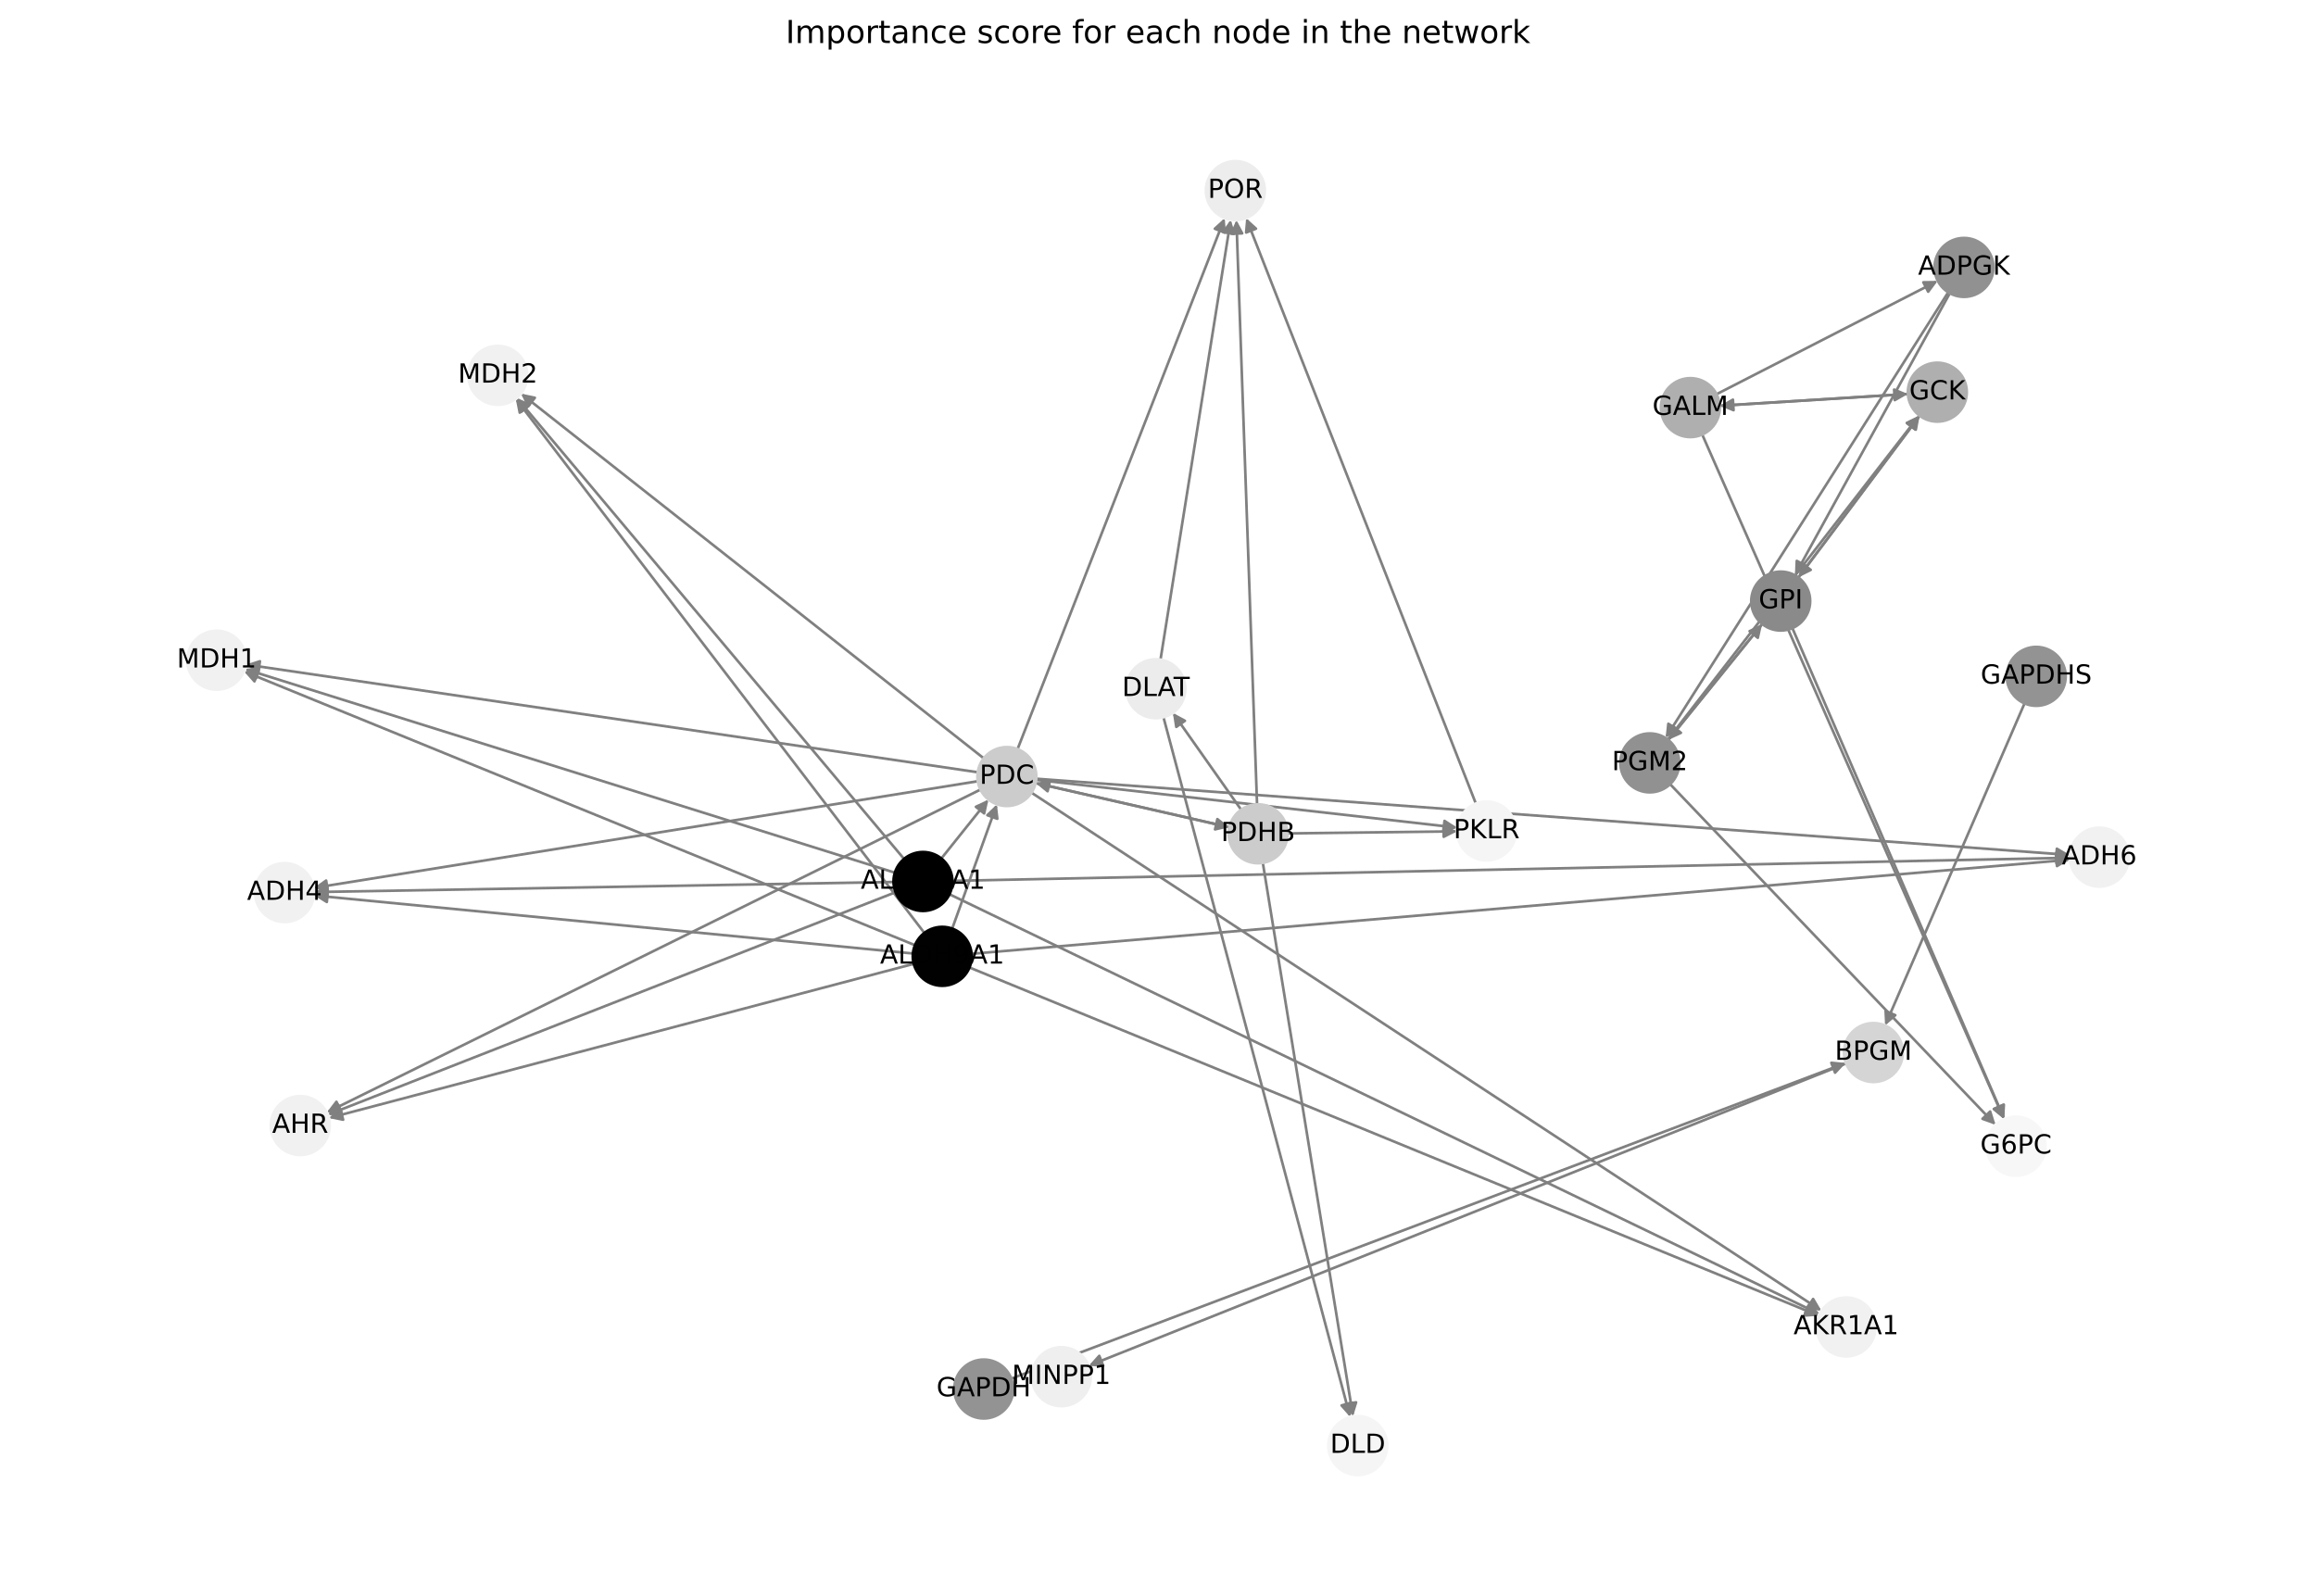 <?xml version="1.0" encoding="utf-8" standalone="no"?>
<!DOCTYPE svg PUBLIC "-//W3C//DTD SVG 1.1//EN"
  "http://www.w3.org/Graphics/SVG/1.1/DTD/svg11.dtd">
<!-- Created with matplotlib (https://matplotlib.org/) -->
<svg height="605.518pt" version="1.1" viewBox="0 0 878.4 605.518" width="878.4pt" xmlns="http://www.w3.org/2000/svg" xmlns:xlink="http://www.w3.org/1999/xlink">
 <defs>
  <style type="text/css">*{stroke-linecap:butt;stroke-linejoin:round;}</style>
 </defs>
 <g id="figure_1">
  <g id="patch_1">
   <path d="M 0 605.518 
L 878.4 605.518 
L 878.4 0 
L 0 0 
z
" style="fill:#ffffff;"/>
  </g>
  <g id="axes_1">
   <g id="patch_2">
    <path clip-path="url(#p2468882ed7)" d="M 391.227 300.688 
Q 541.04 398.948 689.918 496.595 
" style="fill:none;stroke:#808080;stroke-linecap:round;"/>
    <path clip-path="url(#p2468882ed7)" d="M 687.671 492.729 
L 689.918 496.595 
L 685.477 496.073 
L 687.671 492.729 
z
" style="fill:#808080;stroke:#808080;stroke-linecap:round;"/>
   </g>
   <g id="patch_3">
    <path clip-path="url(#p2468882ed7)" d="M 371.856 299.508 
Q 247.878 360.749 124.902 421.495 
" style="fill:none;stroke:#808080;stroke-linecap:round;"/>
    <path clip-path="url(#p2468882ed7)" d="M 129.374 421.517 
L 124.902 421.495 
L 127.602 417.93 
L 129.374 421.517 
z
" style="fill:#808080;stroke:#808080;stroke-linecap:round;"/>
   </g>
   <g id="patch_4">
    <path clip-path="url(#p2468882ed7)" d="M 370.839 296.331 
Q 244.898 316.565 120.06 336.622 
" style="fill:none;stroke:#808080;stroke-linecap:round;"/>
    <path clip-path="url(#p2468882ed7)" d="M 124.327 337.962 
L 120.06 336.622 
L 123.692 334.013 
L 124.327 337.962 
z
" style="fill:#808080;stroke:#808080;stroke-linecap:round;"/>
   </g>
   <g id="patch_5">
    <path clip-path="url(#p2468882ed7)" d="M 393.029 295.38 
Q 589.051 309.844 783.959 324.226 
" style="fill:none;stroke:#808080;stroke-linecap:round;"/>
    <path clip-path="url(#p2468882ed7)" d="M 780.117 321.937 
L 783.959 324.226 
L 779.822 325.926 
L 780.117 321.937 
z
" style="fill:#808080;stroke:#808080;stroke-linecap:round;"/>
   </g>
   <g id="patch_6">
    <path clip-path="url(#p2468882ed7)" d="M 392.781 297.042 
Q 429.522 305.415 465.173 313.54 
" style="fill:none;stroke:#808080;stroke-linecap:round;"/>
    <path clip-path="url(#p2468882ed7)" d="M 461.718 310.701 
L 465.173 313.54 
L 460.829 314.601 
L 461.718 310.701 
z
" style="fill:#808080;stroke:#808080;stroke-linecap:round;"/>
   </g>
   <g id="patch_7">
    <path clip-path="url(#p2468882ed7)" d="M 392.987 295.818 
Q 472.856 304.882 551.614 313.82 
" style="fill:none;stroke:#808080;stroke-linecap:round;"/>
    <path clip-path="url(#p2468882ed7)" d="M 547.865 311.382 
L 551.614 313.82 
L 547.414 315.357 
L 547.865 311.382 
z
" style="fill:#808080;stroke:#808080;stroke-linecap:round;"/>
   </g>
   <g id="patch_8">
    <path clip-path="url(#p2468882ed7)" d="M 370.817 292.929 
Q 232.026 272.497 94.341 252.228 
" style="fill:none;stroke:#808080;stroke-linecap:round;"/>
    <path clip-path="url(#p2468882ed7)" d="M 98.007 254.789 
L 94.341 252.228 
L 98.589 250.832 
L 98.007 254.789 
z
" style="fill:#808080;stroke:#808080;stroke-linecap:round;"/>
   </g>
   <g id="patch_9">
    <path clip-path="url(#p2468882ed7)" d="M 373.097 287.634 
Q 285.346 218.462 198.473 149.982 
" style="fill:none;stroke:#808080;stroke-linecap:round;"/>
    <path clip-path="url(#p2468882ed7)" d="M 200.376 154.029 
L 198.473 149.982 
L 202.852 150.888 
L 200.376 154.029 
z
" style="fill:#808080;stroke:#808080;stroke-linecap:round;"/>
   </g>
   <g id="patch_10">
    <path clip-path="url(#p2468882ed7)" d="M 385.94 284.142 
Q 425.211 183.431 464.076 83.761 
" style="fill:none;stroke:#808080;stroke-linecap:round;"/>
    <path clip-path="url(#p2468882ed7)" d="M 460.759 86.761 
L 464.076 83.761 
L 464.486 88.215 
L 460.759 86.761 
z
" style="fill:#808080;stroke:#808080;stroke-linecap:round;"/>
   </g>
   <g id="patch_11">
    <path clip-path="url(#p2468882ed7)" d="M 441.269 272.045 
Q 476.679 404.787 511.8 536.449 
" style="fill:none;stroke:#808080;stroke-linecap:round;"/>
    <path clip-path="url(#p2468882ed7)" d="M 512.702 532.069 
L 511.8 536.449 
L 508.837 533.1 
L 512.702 532.069 
z
" style="fill:#808080;stroke:#808080;stroke-linecap:round;"/>
   </g>
   <g id="patch_12">
    <path clip-path="url(#p2468882ed7)" d="M 440.15 250.207 
Q 453.466 166.775 466.606 84.446 
" style="fill:none;stroke:#808080;stroke-linecap:round;"/>
    <path clip-path="url(#p2468882ed7)" d="M 464 88.081 
L 466.606 84.446 
L 467.95 88.711 
L 464 88.081 
z
" style="fill:#808080;stroke:#808080;stroke-linecap:round;"/>
   </g>
   <g id="patch_13">
    <path clip-path="url(#p2468882ed7)" d="M 645.618 164.847 
Q 702.864 294.704 759.66 423.539 
" style="fill:none;stroke:#808080;stroke-linecap:round;"/>
    <path clip-path="url(#p2468882ed7)" d="M 759.876 419.072 
L 759.66 423.539 
L 756.216 420.685 
L 759.876 419.072 
z
" style="fill:#808080;stroke:#808080;stroke-linecap:round;"/>
   </g>
   <g id="patch_14">
    <path clip-path="url(#p2468882ed7)" d="M 652.265 153.918 
Q 687.943 151.685 722.506 149.522 
" style="fill:none;stroke:#808080;stroke-linecap:round;"/>
    <path clip-path="url(#p2468882ed7)" d="M 718.389 147.776 
L 722.506 149.522 
L 718.639 151.768 
L 718.389 147.776 
z
" style="fill:#808080;stroke:#808080;stroke-linecap:round;"/>
   </g>
   <g id="patch_15">
    <path clip-path="url(#p2468882ed7)" d="M 651.056 149.519 
Q 692.999 128.027 733.947 107.044 
" style="fill:none;stroke:#808080;stroke-linecap:round;"/>
    <path clip-path="url(#p2468882ed7)" d="M 729.475 107.088 
L 733.947 107.044 
L 731.299 110.648 
L 729.475 107.088 
z
" style="fill:#808080;stroke:#808080;stroke-linecap:round;"/>
   </g>
   <g id="patch_16">
    <path clip-path="url(#p2468882ed7)" d="M 700.149 403.392 
Q 556.534 460.722 413.958 517.638 
" style="fill:none;stroke:#808080;stroke-linecap:round;"/>
    <path clip-path="url(#p2468882ed7)" d="M 418.414 518.012 
L 413.958 517.638 
L 416.931 514.298 
L 418.414 518.012 
z
" style="fill:#808080;stroke:#808080;stroke-linecap:round;"/>
   </g>
   <g id="patch_17">
    <path clip-path="url(#p2468882ed7)" d="M 357.041 325.625 
Q 365.969 314.458 374.198 304.164 
" style="fill:none;stroke:#808080;stroke-linecap:round;"/>
    <path clip-path="url(#p2468882ed7)" d="M 370.138 306.04 
L 374.198 304.164 
L 373.263 308.538 
L 370.138 306.04 
z
" style="fill:#808080;stroke:#808080;stroke-linecap:round;"/>
   </g>
   <g id="patch_18">
    <path clip-path="url(#p2468882ed7)" d="M 360.127 339.218 
Q 525.129 418.848 689.124 497.993 
" style="fill:none;stroke:#808080;stroke-linecap:round;"/>
    <path clip-path="url(#p2468882ed7)" d="M 686.39 494.453 
L 689.124 497.993 
L 684.652 498.055 
L 686.39 494.453 
z
" style="fill:#808080;stroke:#808080;stroke-linecap:round;"/>
   </g>
   <g id="patch_19">
    <path clip-path="url(#p2468882ed7)" d="M 339.647 338.44 
Q 231.964 380.652 125.322 422.455 
" style="fill:none;stroke:#808080;stroke-linecap:round;"/>
    <path clip-path="url(#p2468882ed7)" d="M 129.776 422.857 
L 125.322 422.455 
L 128.316 419.133 
L 129.776 422.857 
z
" style="fill:#808080;stroke:#808080;stroke-linecap:round;"/>
   </g>
   <g id="patch_20">
    <path clip-path="url(#p2468882ed7)" d="M 338.882 334.553 
Q 228.989 336.466 120.213 338.359 
" style="fill:none;stroke:#808080;stroke-linecap:round;"/>
    <path clip-path="url(#p2468882ed7)" d="M 124.247 340.289 
L 120.213 338.359 
L 124.177 336.29 
L 124.247 340.289 
z
" style="fill:#808080;stroke:#808080;stroke-linecap:round;"/>
   </g>
   <g id="patch_21">
    <path clip-path="url(#p2468882ed7)" d="M 361.234 334.127 
Q 573.139 329.745 783.926 325.385 
" style="fill:none;stroke:#808080;stroke-linecap:round;"/>
    <path clip-path="url(#p2468882ed7)" d="M 779.886 323.468 
L 783.926 325.385 
L 779.968 327.467 
L 779.886 323.468 
z
" style="fill:#808080;stroke:#808080;stroke-linecap:round;"/>
   </g>
   <g id="patch_22">
    <path clip-path="url(#p2468882ed7)" d="M 339.386 331.015 
Q 216.116 292.398 93.913 254.115 
" style="fill:none;stroke:#808080;stroke-linecap:round;"/>
    <path clip-path="url(#p2468882ed7)" d="M 97.133 257.219 
L 93.913 254.115 
L 98.328 253.402 
L 97.133 257.219 
z
" style="fill:#808080;stroke:#808080;stroke-linecap:round;"/>
   </g>
   <g id="patch_23">
    <path clip-path="url(#p2468882ed7)" d="M 342.867 325.795 
Q 269.436 238.362 196.723 151.785 
" style="fill:none;stroke:#808080;stroke-linecap:round;"/>
    <path clip-path="url(#p2468882ed7)" d="M 197.764 156.135 
L 196.723 151.785 
L 200.827 153.562 
L 197.764 156.135 
z
" style="fill:#808080;stroke:#808080;stroke-linecap:round;"/>
   </g>
   <g id="patch_24">
    <path clip-path="url(#p2468882ed7)" d="M 361.148 352.235 
Q 369.623 328.657 377.719 306.132 
" style="fill:none;stroke:#808080;stroke-linecap:round;"/>
    <path clip-path="url(#p2468882ed7)" d="M 374.484 309.219 
L 377.719 306.132 
L 378.248 310.572 
L 374.484 309.219 
z
" style="fill:#808080;stroke:#808080;stroke-linecap:round;"/>
   </g>
   <g id="patch_25">
    <path clip-path="url(#p2468882ed7)" d="M 367.712 366.995 
Q 528.785 433.046 688.823 498.673 
" style="fill:none;stroke:#808080;stroke-linecap:round;"/>
    <path clip-path="url(#p2468882ed7)" d="M 685.881 495.305 
L 688.823 498.673 
L 684.364 499.006 
L 685.881 495.305 
z
" style="fill:#808080;stroke:#808080;stroke-linecap:round;"/>
   </g>
   <g id="patch_26">
    <path clip-path="url(#p2468882ed7)" d="M 346.559 365.603 
Q 235.622 394.848 125.766 423.808 
" style="fill:none;stroke:#808080;stroke-linecap:round;"/>
    <path clip-path="url(#p2468882ed7)" d="M 130.143 424.722 
L 125.766 423.808 
L 129.124 420.854 
L 130.143 424.722 
z
" style="fill:#808080;stroke:#808080;stroke-linecap:round;"/>
   </g>
   <g id="patch_27">
    <path clip-path="url(#p2468882ed7)" d="M 346.242 361.675 
Q 232.646 350.663 120.164 339.76 
" style="fill:none;stroke:#808080;stroke-linecap:round;"/>
    <path clip-path="url(#p2468882ed7)" d="M 123.952 342.136 
L 120.164 339.76 
L 124.338 338.155 
L 123.952 342.136 
z
" style="fill:#808080;stroke:#808080;stroke-linecap:round;"/>
   </g>
   <g id="patch_28">
    <path clip-path="url(#p2468882ed7)" d="M 368.507 361.798 
Q 576.797 343.942 783.973 326.181 
" style="fill:none;stroke:#808080;stroke-linecap:round;"/>
    <path clip-path="url(#p2468882ed7)" d="M 779.817 324.53 
L 783.973 326.181 
L 780.159 328.515 
L 779.817 324.53 
z
" style="fill:#808080;stroke:#808080;stroke-linecap:round;"/>
   </g>
   <g id="patch_29">
    <path clip-path="url(#p2468882ed7)" d="M 347.017 358.529 
Q 219.771 306.595 93.56 255.084 
" style="fill:none;stroke:#808080;stroke-linecap:round;"/>
    <path clip-path="url(#p2468882ed7)" d="M 96.507 258.447 
L 93.56 255.084 
L 98.019 254.744 
L 96.507 258.447 
z
" style="fill:#808080;stroke:#808080;stroke-linecap:round;"/>
   </g>
   <g id="patch_30">
    <path clip-path="url(#p2468882ed7)" d="M 350.575 353.872 
Q 273.089 252.559 196.283 152.134 
" style="fill:none;stroke:#808080;stroke-linecap:round;"/>
    <path clip-path="url(#p2468882ed7)" d="M 197.124 156.526 
L 196.283 152.134 
L 200.301 154.096 
L 197.124 156.526 
z
" style="fill:#808080;stroke:#808080;stroke-linecap:round;"/>
   </g>
   <g id="patch_31">
    <path clip-path="url(#p2468882ed7)" d="M 470.724 307.134 
Q 457.776 288.76 445.472 271.299 
" style="fill:none;stroke:#808080;stroke-linecap:round;"/>
    <path clip-path="url(#p2468882ed7)" d="M 446.142 275.721 
L 445.472 271.299 
L 449.411 273.417 
L 446.142 275.721 
z
" style="fill:#808080;stroke:#808080;stroke-linecap:round;"/>
   </g>
   <g id="patch_32">
    <path clip-path="url(#p2468882ed7)" d="M 478.962 327.31 
Q 496.068 432.306 512.994 536.199 
" style="fill:none;stroke:#808080;stroke-linecap:round;"/>
    <path clip-path="url(#p2468882ed7)" d="M 514.324 531.93 
L 512.994 536.199 
L 510.376 532.573 
L 514.324 531.93 
z
" style="fill:#808080;stroke:#808080;stroke-linecap:round;"/>
   </g>
   <g id="patch_33">
    <path clip-path="url(#p2468882ed7)" d="M 466.263 313.788 
Q 429.521 305.415 393.87 297.29 
" style="fill:none;stroke:#808080;stroke-linecap:round;"/>
    <path clip-path="url(#p2468882ed7)" d="M 397.326 300.129 
L 393.87 297.29 
L 398.214 296.229 
L 397.326 300.129 
z
" style="fill:#808080;stroke:#808080;stroke-linecap:round;"/>
   </g>
   <g id="patch_34">
    <path clip-path="url(#p2468882ed7)" d="M 488.344 316.135 
Q 520.498 315.74 551.533 315.358 
" style="fill:none;stroke:#808080;stroke-linecap:round;"/>
    <path clip-path="url(#p2468882ed7)" d="M 547.509 313.408 
L 551.533 315.358 
L 547.558 317.407 
L 547.509 313.408 
z
" style="fill:#808080;stroke:#808080;stroke-linecap:round;"/>
   </g>
   <g id="patch_35">
    <path clip-path="url(#p2468882ed7)" d="M 476.769 305.101 
Q 472.854 194.287 468.978 84.591 
" style="fill:none;stroke:#808080;stroke-linecap:round;"/>
    <path clip-path="url(#p2468882ed7)" d="M 467.121 88.659 
L 468.978 84.591 
L 471.118 88.518 
L 467.121 88.659 
z
" style="fill:#808080;stroke:#808080;stroke-linecap:round;"/>
   </g>
   <g id="patch_36">
    <path clip-path="url(#p2468882ed7)" d="M 559.749 304.796 
Q 516.187 193.751 473.034 83.747 
" style="fill:none;stroke:#808080;stroke-linecap:round;"/>
    <path clip-path="url(#p2468882ed7)" d="M 472.633 88.202 
L 473.034 83.747 
L 476.357 86.741 
L 472.633 88.202 
z
" style="fill:#808080;stroke:#808080;stroke-linecap:round;"/>
   </g>
   <g id="patch_37">
    <path clip-path="url(#p2468882ed7)" d="M 383.565 522.925 
Q 541.819 463.064 699.027 403.599 
" style="fill:none;stroke:#808080;stroke-linecap:round;"/>
    <path clip-path="url(#p2468882ed7)" d="M 694.579 403.143 
L 699.027 403.599 
L 695.994 406.885 
L 694.579 403.143 
z
" style="fill:#808080;stroke:#808080;stroke-linecap:round;"/>
   </g>
   <g id="patch_38">
    <path clip-path="url(#p2468882ed7)" d="M 767.85 266.821 
Q 741.412 327.904 715.418 387.96 
" style="fill:none;stroke:#808080;stroke-linecap:round;"/>
    <path clip-path="url(#p2468882ed7)" d="M 718.842 385.083 
L 715.418 387.96 
L 715.172 383.495 
L 718.842 385.083 
z
" style="fill:#808080;stroke:#808080;stroke-linecap:round;"/>
   </g>
   <g id="patch_39">
    <path clip-path="url(#p2468882ed7)" d="M 679.81 238.266 
Q 720 331.395 759.747 423.498 
" style="fill:none;stroke:#808080;stroke-linecap:round;"/>
    <path clip-path="url(#p2468882ed7)" d="M 759.998 419.033 
L 759.747 423.498 
L 756.325 420.618 
L 759.998 419.033 
z
" style="fill:#808080;stroke:#808080;stroke-linecap:round;"/>
   </g>
   <g id="patch_40">
    <path clip-path="url(#p2468882ed7)" d="M 668.346 236.696 
Q 650.552 258.691 633.46 279.816 
" style="fill:none;stroke:#808080;stroke-linecap:round;"/>
    <path clip-path="url(#p2468882ed7)" d="M 637.531 277.965 
L 633.46 279.816 
L 634.421 275.449 
L 637.531 277.965 
z
" style="fill:#808080;stroke:#808080;stroke-linecap:round;"/>
   </g>
   <g id="patch_41">
    <path clip-path="url(#p2468882ed7)" d="M 682.086 219.056 
Q 705.081 188.377 727.405 158.593 
" style="fill:none;stroke:#808080;stroke-linecap:round;"/>
    <path clip-path="url(#p2468882ed7)" d="M 723.406 160.594 
L 727.405 158.593 
L 726.606 162.993 
L 723.406 160.594 
z
" style="fill:#808080;stroke:#808080;stroke-linecap:round;"/>
   </g>
   <g id="patch_42">
    <path clip-path="url(#p2468882ed7)" d="M 633.446 297.46 
Q 695.171 362.081 756.123 425.894 
" style="fill:none;stroke:#808080;stroke-linecap:round;"/>
    <path clip-path="url(#p2468882ed7)" d="M 754.806 421.62 
L 756.123 425.894 
L 751.914 424.383 
L 754.806 421.62 
z
" style="fill:#808080;stroke:#808080;stroke-linecap:round;"/>
   </g>
   <g id="patch_43">
    <path clip-path="url(#p2468882ed7)" d="M 632.76 280.682 
Q 650.554 258.687 667.646 237.562 
" style="fill:none;stroke:#808080;stroke-linecap:round;"/>
    <path clip-path="url(#p2468882ed7)" d="M 663.575 239.414 
L 667.646 237.562 
L 666.685 241.93 
L 663.575 239.414 
z
" style="fill:#808080;stroke:#808080;stroke-linecap:round;"/>
   </g>
   <g id="patch_44">
    <path clip-path="url(#p2468882ed7)" d="M 632.577 280.543 
Q 680.253 219.065 727.244 158.471 
" style="fill:none;stroke:#808080;stroke-linecap:round;"/>
    <path clip-path="url(#p2468882ed7)" d="M 723.212 160.406 
L 727.244 158.471 
L 726.373 162.858 
L 723.212 160.406 
z
" style="fill:#808080;stroke:#808080;stroke-linecap:round;"/>
   </g>
   <g id="patch_45">
    <path clip-path="url(#p2468882ed7)" d="M 723.622 149.452 
Q 687.944 151.685 653.382 153.848 
" style="fill:none;stroke:#808080;stroke-linecap:round;"/>
    <path clip-path="url(#p2468882ed7)" d="M 657.499 155.594 
L 653.382 153.848 
L 657.249 151.602 
L 657.499 155.594 
z
" style="fill:#808080;stroke:#808080;stroke-linecap:round;"/>
   </g>
   <g id="patch_46">
    <path clip-path="url(#p2468882ed7)" d="M 728.074 157.7 
Q 705.079 188.378 682.755 218.163 
" style="fill:none;stroke:#808080;stroke-linecap:round;"/>
    <path clip-path="url(#p2468882ed7)" d="M 686.755 216.161 
L 682.755 218.163 
L 683.554 213.762 
L 686.755 216.161 
z
" style="fill:#808080;stroke:#808080;stroke-linecap:round;"/>
   </g>
   <g id="patch_47">
    <path clip-path="url(#p2468882ed7)" d="M 739.511 111.234 
Q 710.138 164.716 681.303 217.219 
" style="fill:none;stroke:#808080;stroke-linecap:round;"/>
    <path clip-path="url(#p2468882ed7)" d="M 684.981 214.675 
L 681.303 217.219 
L 681.475 212.75 
L 684.981 214.675 
z
" style="fill:#808080;stroke:#808080;stroke-linecap:round;"/>
   </g>
   <g id="patch_48">
    <path clip-path="url(#p2468882ed7)" d="M 738.905 110.879 
Q 685.309 195.406 632.312 278.989 
" style="fill:none;stroke:#808080;stroke-linecap:round;"/>
    <path clip-path="url(#p2468882ed7)" d="M 636.143 276.682 
L 632.312 278.989 
L 632.765 274.54 
L 636.143 276.682 
z
" style="fill:#808080;stroke:#808080;stroke-linecap:round;"/>
   </g>
   <g id="PathCollection_1">
    <defs>
     <path d="M 0 11.18 
C 2.965 11.18 5.809 10.002 7.906 7.906 
C 10.002 5.809 11.18 2.965 11.18 -0 
C 11.18 -2.965 10.002 -5.809 7.906 -7.906 
C 5.809 -10.002 2.965 -11.18 0 -11.18 
C -2.965 -11.18 -5.809 -10.002 -7.906 -7.906 
C -10.002 -5.809 -11.18 -2.965 -11.18 0 
C -11.18 2.965 -10.002 5.809 -7.906 7.906 
C -5.809 10.002 -2.965 11.18 0 11.18 
z
" id="C0_0_f64ff9c95d"/>
    </defs>
    <g clip-path="url(#p2468882ed7)">
     <use style="fill:#cccccc;stroke:#cccccc;" x="381.879" xlink:href="#C0_0_f64ff9c95d" y="294.557"/>
    </g>
    <g clip-path="url(#p2468882ed7)">
     <use style="fill:#ececec;stroke:#ececec;" x="438.388" xlink:href="#C0_0_f64ff9c95d" y="261.247"/>
    </g>
    <g clip-path="url(#p2468882ed7)">
     <use style="fill:#afafaf;stroke:#afafaf;" x="641.108" xlink:href="#C0_0_f64ff9c95d" y="154.616"/>
    </g>
    <g clip-path="url(#p2468882ed7)">
     <use style="fill:#f7f7f7;stroke:#f7f7f7;" x="764.619" xlink:href="#C0_0_f64ff9c95d" y="434.789"/>
    </g>
    <g clip-path="url(#p2468882ed7)">
     <use style="fill:#f5f5f5;stroke:#f5f5f5;" x="514.971" xlink:href="#C0_0_f64ff9c95d" y="548.335"/>
    </g>
    <g clip-path="url(#p2468882ed7)">
     <use style="fill:#d5d5d5;stroke:#d5d5d5;" x="710.533" xlink:href="#C0_0_f64ff9c95d" y="399.247"/>
    </g>
    <g clip-path="url(#p2468882ed7)">
     <use style="fill:#efefef;stroke:#efefef;" x="402.533" xlink:href="#C0_0_f64ff9c95d" y="522.198"/>
    </g>
    <g clip-path="url(#p2468882ed7)">
     <use style="stroke:#000000;" x="350.059" xlink:href="#C0_0_f64ff9c95d" y="334.359"/>
    </g>
    <g clip-path="url(#p2468882ed7)">
     <use style="fill:#010101;stroke:#010101;" x="357.367" xlink:href="#C0_0_f64ff9c95d" y="362.753"/>
    </g>
    <g clip-path="url(#p2468882ed7)">
     <use style="fill:#f1f1f1;stroke:#f1f1f1;" x="700.2" xlink:href="#C0_0_f64ff9c95d" y="503.338"/>
    </g>
    <g clip-path="url(#p2468882ed7)">
     <use style="fill:#f1f1f1;stroke:#f1f1f1;" x="113.873" xlink:href="#C0_0_f64ff9c95d" y="426.943"/>
    </g>
    <g clip-path="url(#p2468882ed7)">
     <use style="fill:#f1f1f1;stroke:#f1f1f1;" x="107.92" xlink:href="#C0_0_f64ff9c95d" y="338.573"/>
    </g>
    <g clip-path="url(#p2468882ed7)">
     <use style="fill:#f1f1f1;stroke:#f1f1f1;" x="796.225" xlink:href="#C0_0_f64ff9c95d" y="325.131"/>
    </g>
    <g clip-path="url(#p2468882ed7)">
     <use style="fill:#cccccc;stroke:#cccccc;" x="477.164" xlink:href="#C0_0_f64ff9c95d" y="316.273"/>
    </g>
    <g clip-path="url(#p2468882ed7)">
     <use style="fill:#f5f5f5;stroke:#f5f5f5;" x="563.833" xlink:href="#C0_0_f64ff9c95d" y="315.207"/>
    </g>
    <g clip-path="url(#p2468882ed7)">
     <use style="fill:#939393;stroke:#939393;" x="373.105" xlink:href="#C0_0_f64ff9c95d" y="526.881"/>
    </g>
    <g clip-path="url(#p2468882ed7)">
     <use style="fill:#939393;stroke:#939393;" x="772.292" xlink:href="#C0_0_f64ff9c95d" y="256.558"/>
    </g>
    <g clip-path="url(#p2468882ed7)">
     <use style="fill:#8a8a8a;stroke:#8a8a8a;" x="675.38" xlink:href="#C0_0_f64ff9c95d" y="228.002"/>
    </g>
    <g clip-path="url(#p2468882ed7)">
     <use style="fill:#919191;stroke:#919191;" x="625.726" xlink:href="#C0_0_f64ff9c95d" y="289.377"/>
    </g>
    <g clip-path="url(#p2468882ed7)">
     <use style="fill:#afafaf;stroke:#afafaf;" x="734.78" xlink:href="#C0_0_f64ff9c95d" y="148.754"/>
    </g>
    <g clip-path="url(#p2468882ed7)">
     <use style="fill:#f1f1f1;stroke:#f1f1f1;" x="82.175" xlink:href="#C0_0_f64ff9c95d" y="250.437"/>
    </g>
    <g clip-path="url(#p2468882ed7)">
     <use style="fill:#f1f1f1;stroke:#f1f1f1;" x="188.813" xlink:href="#C0_0_f64ff9c95d" y="142.367"/>
    </g>
    <g clip-path="url(#p2468882ed7)">
     <use style="fill:#ededed;stroke:#ededed;" x="468.544" xlink:href="#C0_0_f64ff9c95d" y="72.302"/>
    </g>
    <g clip-path="url(#p2468882ed7)">
     <use style="fill:#919191;stroke:#919191;" x="744.893" xlink:href="#C0_0_f64ff9c95d" y="101.435"/>
    </g>
   </g>
   <g id="text_1">
    <g clip-path="url(#p2468882ed7)">
     <!-- PDC -->
     <g transform="translate(371.523 297.316)scale(0.1 -0.1)">
      <defs>
       <path d="M 19.672 64.797 
L 19.672 37.406 
L 32.078 37.406 
Q 38.969 37.406 42.719 40.969 
Q 46.484 44.531 46.484 51.125 
Q 46.484 57.672 42.719 61.234 
Q 38.969 64.797 32.078 64.797 
z
M 9.812 72.906 
L 32.078 72.906 
Q 44.344 72.906 50.609 67.359 
Q 56.891 61.812 56.891 51.125 
Q 56.891 40.328 50.609 34.812 
Q 44.344 29.297 32.078 29.297 
L 19.672 29.297 
L 19.672 0 
L 9.812 0 
z
" id="DejaVuSans-80"/>
       <path d="M 19.672 64.797 
L 19.672 8.109 
L 31.594 8.109 
Q 46.688 8.109 53.688 14.938 
Q 60.688 21.781 60.688 36.531 
Q 60.688 51.172 53.688 57.984 
Q 46.688 64.797 31.594 64.797 
z
M 9.812 72.906 
L 30.078 72.906 
Q 51.266 72.906 61.172 64.094 
Q 71.094 55.281 71.094 36.531 
Q 71.094 17.672 61.125 8.828 
Q 51.172 0 30.078 0 
L 9.812 0 
z
" id="DejaVuSans-68"/>
       <path d="M 64.406 67.281 
L 64.406 56.891 
Q 59.422 61.531 53.781 63.812 
Q 48.141 66.109 41.797 66.109 
Q 29.297 66.109 22.656 58.469 
Q 16.016 50.828 16.016 36.375 
Q 16.016 21.969 22.656 14.328 
Q 29.297 6.688 41.797 6.688 
Q 48.141 6.688 53.781 8.984 
Q 59.422 11.281 64.406 15.922 
L 64.406 5.609 
Q 59.234 2.094 53.438 0.328 
Q 47.656 -1.422 41.219 -1.422 
Q 24.656 -1.422 15.125 8.703 
Q 5.609 18.844 5.609 36.375 
Q 5.609 53.953 15.125 64.078 
Q 24.656 74.219 41.219 74.219 
Q 47.75 74.219 53.531 72.484 
Q 59.328 70.75 64.406 67.281 
z
" id="DejaVuSans-67"/>
      </defs>
      <use xlink:href="#DejaVuSans-80"/>
      <use x="60.303" xlink:href="#DejaVuSans-68"/>
      <use x="137.305" xlink:href="#DejaVuSans-67"/>
     </g>
    </g>
   </g>
   <g id="text_2">
    <g clip-path="url(#p2468882ed7)">
     <!-- DLAT -->
     <g transform="translate(425.553 264.006)scale(0.1 -0.1)">
      <defs>
       <path d="M 9.812 72.906 
L 19.672 72.906 
L 19.672 8.297 
L 55.172 8.297 
L 55.172 0 
L 9.812 0 
z
" id="DejaVuSans-76"/>
       <path d="M 34.188 63.188 
L 20.797 26.906 
L 47.609 26.906 
z
M 28.609 72.906 
L 39.797 72.906 
L 67.578 0 
L 57.328 0 
L 50.688 18.703 
L 17.828 18.703 
L 11.188 0 
L 0.781 0 
z
" id="DejaVuSans-65"/>
       <path d="M -0.297 72.906 
L 61.375 72.906 
L 61.375 64.594 
L 35.5 64.594 
L 35.5 0 
L 25.594 0 
L 25.594 64.594 
L -0.297 64.594 
z
" id="DejaVuSans-84"/>
      </defs>
      <use xlink:href="#DejaVuSans-68"/>
      <use x="77.002" xlink:href="#DejaVuSans-76"/>
      <use x="134.965" xlink:href="#DejaVuSans-65"/>
      <use x="195.623" xlink:href="#DejaVuSans-84"/>
     </g>
    </g>
   </g>
   <g id="text_3">
    <g clip-path="url(#p2468882ed7)">
     <!-- GALM -->
     <g transform="translate(626.713 157.376)scale(0.1 -0.1)">
      <defs>
       <path d="M 59.516 10.406 
L 59.516 29.984 
L 43.406 29.984 
L 43.406 38.094 
L 69.281 38.094 
L 69.281 6.781 
Q 63.578 2.734 56.688 0.656 
Q 49.812 -1.422 42 -1.422 
Q 24.906 -1.422 15.25 8.562 
Q 5.609 18.562 5.609 36.375 
Q 5.609 54.25 15.25 64.234 
Q 24.906 74.219 42 74.219 
Q 49.125 74.219 55.547 72.453 
Q 61.969 70.703 67.391 67.281 
L 67.391 56.781 
Q 61.922 61.422 55.766 63.766 
Q 49.609 66.109 42.828 66.109 
Q 29.438 66.109 22.719 58.641 
Q 16.016 51.172 16.016 36.375 
Q 16.016 21.625 22.719 14.156 
Q 29.438 6.688 42.828 6.688 
Q 48.047 6.688 52.141 7.594 
Q 56.25 8.5 59.516 10.406 
z
" id="DejaVuSans-71"/>
       <path d="M 9.812 72.906 
L 24.516 72.906 
L 43.109 23.297 
L 61.812 72.906 
L 76.516 72.906 
L 76.516 0 
L 66.891 0 
L 66.891 64.016 
L 48.094 14.016 
L 38.188 14.016 
L 19.391 64.016 
L 19.391 0 
L 9.812 0 
z
" id="DejaVuSans-77"/>
      </defs>
      <use xlink:href="#DejaVuSans-71"/>
      <use x="77.49" xlink:href="#DejaVuSans-65"/>
      <use x="145.898" xlink:href="#DejaVuSans-76"/>
      <use x="201.611" xlink:href="#DejaVuSans-77"/>
     </g>
    </g>
   </g>
   <g id="text_4">
    <g clip-path="url(#p2468882ed7)">
     <!-- G6PC -->
     <g transform="translate(751.058 437.549)scale(0.1 -0.1)">
      <defs>
       <path d="M 33.016 40.375 
Q 26.375 40.375 22.484 35.828 
Q 18.609 31.297 18.609 23.391 
Q 18.609 15.531 22.484 10.953 
Q 26.375 6.391 33.016 6.391 
Q 39.656 6.391 43.531 10.953 
Q 47.406 15.531 47.406 23.391 
Q 47.406 31.297 43.531 35.828 
Q 39.656 40.375 33.016 40.375 
z
M 52.594 71.297 
L 52.594 62.312 
Q 48.875 64.062 45.094 64.984 
Q 41.312 65.922 37.594 65.922 
Q 27.828 65.922 22.672 59.328 
Q 17.531 52.734 16.797 39.406 
Q 19.672 43.656 24.016 45.922 
Q 28.375 48.188 33.594 48.188 
Q 44.578 48.188 50.953 41.516 
Q 57.328 34.859 57.328 23.391 
Q 57.328 12.156 50.688 5.359 
Q 44.047 -1.422 33.016 -1.422 
Q 20.359 -1.422 13.672 8.266 
Q 6.984 17.969 6.984 36.375 
Q 6.984 53.656 15.188 63.938 
Q 23.391 74.219 37.203 74.219 
Q 40.922 74.219 44.703 73.484 
Q 48.484 72.75 52.594 71.297 
z
" id="DejaVuSans-54"/>
      </defs>
      <use xlink:href="#DejaVuSans-71"/>
      <use x="77.49" xlink:href="#DejaVuSans-54"/>
      <use x="141.113" xlink:href="#DejaVuSans-80"/>
      <use x="201.416" xlink:href="#DejaVuSans-67"/>
     </g>
    </g>
   </g>
   <g id="text_5">
    <g clip-path="url(#p2468882ed7)">
     <!-- DLD -->
     <g transform="translate(504.485 551.094)scale(0.1 -0.1)">
      <use xlink:href="#DejaVuSans-68"/>
      <use x="77.002" xlink:href="#DejaVuSans-76"/>
      <use x="132.715" xlink:href="#DejaVuSans-68"/>
     </g>
    </g>
   </g>
   <g id="text_6">
    <g clip-path="url(#p2468882ed7)">
     <!-- BPGM -->
     <g transform="translate(695.899 402.006)scale(0.1 -0.1)">
      <defs>
       <path d="M 19.672 34.812 
L 19.672 8.109 
L 35.5 8.109 
Q 43.453 8.109 47.281 11.406 
Q 51.125 14.703 51.125 21.484 
Q 51.125 28.328 47.281 31.562 
Q 43.453 34.812 35.5 34.812 
z
M 19.672 64.797 
L 19.672 42.828 
L 34.281 42.828 
Q 41.5 42.828 45.031 45.531 
Q 48.578 48.25 48.578 53.812 
Q 48.578 59.328 45.031 62.062 
Q 41.5 64.797 34.281 64.797 
z
M 9.812 72.906 
L 35.016 72.906 
Q 46.297 72.906 52.391 68.219 
Q 58.5 63.531 58.5 54.891 
Q 58.5 48.188 55.375 44.234 
Q 52.25 40.281 46.188 39.312 
Q 53.469 37.75 57.5 32.781 
Q 61.531 27.828 61.531 20.406 
Q 61.531 10.641 54.891 5.312 
Q 48.25 0 35.984 0 
L 9.812 0 
z
" id="DejaVuSans-66"/>
      </defs>
      <use xlink:href="#DejaVuSans-66"/>
      <use x="68.604" xlink:href="#DejaVuSans-80"/>
      <use x="128.906" xlink:href="#DejaVuSans-71"/>
      <use x="206.396" xlink:href="#DejaVuSans-77"/>
     </g>
    </g>
   </g>
   <g id="text_7">
    <g clip-path="url(#p2468882ed7)">
     <!-- MINPP1 -->
     <g transform="translate(383.793 524.958)scale(0.1 -0.1)">
      <defs>
       <path d="M 9.812 72.906 
L 19.672 72.906 
L 19.672 0 
L 9.812 0 
z
" id="DejaVuSans-73"/>
       <path d="M 9.812 72.906 
L 23.094 72.906 
L 55.422 11.922 
L 55.422 72.906 
L 64.984 72.906 
L 64.984 0 
L 51.703 0 
L 19.391 60.984 
L 19.391 0 
L 9.812 0 
z
" id="DejaVuSans-78"/>
       <path d="M 12.406 8.297 
L 28.516 8.297 
L 28.516 63.922 
L 10.984 60.406 
L 10.984 69.391 
L 28.422 72.906 
L 38.281 72.906 
L 38.281 8.297 
L 54.391 8.297 
L 54.391 0 
L 12.406 0 
z
" id="DejaVuSans-49"/>
      </defs>
      <use xlink:href="#DejaVuSans-77"/>
      <use x="86.279" xlink:href="#DejaVuSans-73"/>
      <use x="115.771" xlink:href="#DejaVuSans-78"/>
      <use x="190.576" xlink:href="#DejaVuSans-80"/>
      <use x="250.879" xlink:href="#DejaVuSans-80"/>
      <use x="311.182" xlink:href="#DejaVuSans-49"/>
     </g>
    </g>
   </g>
   <g id="text_8">
    <g clip-path="url(#p2468882ed7)">
     <!-- ALDH7A1 -->
     <g transform="translate(326.46 337.118)scale(0.1 -0.1)">
      <defs>
       <path d="M 9.812 72.906 
L 19.672 72.906 
L 19.672 43.016 
L 55.516 43.016 
L 55.516 72.906 
L 65.375 72.906 
L 65.375 0 
L 55.516 0 
L 55.516 34.719 
L 19.672 34.719 
L 19.672 0 
L 9.812 0 
z
" id="DejaVuSans-72"/>
       <path d="M 8.203 72.906 
L 55.078 72.906 
L 55.078 68.703 
L 28.609 0 
L 18.312 0 
L 43.219 64.594 
L 8.203 64.594 
z
" id="DejaVuSans-55"/>
      </defs>
      <use xlink:href="#DejaVuSans-65"/>
      <use x="68.408" xlink:href="#DejaVuSans-76"/>
      <use x="124.121" xlink:href="#DejaVuSans-68"/>
      <use x="201.123" xlink:href="#DejaVuSans-72"/>
      <use x="276.318" xlink:href="#DejaVuSans-55"/>
      <use x="339.941" xlink:href="#DejaVuSans-65"/>
      <use x="408.35" xlink:href="#DejaVuSans-49"/>
     </g>
    </g>
   </g>
   <g id="text_9">
    <g clip-path="url(#p2468882ed7)">
     <!-- ALDH9A1 -->
     <g transform="translate(333.768 365.513)scale(0.1 -0.1)">
      <defs>
       <path d="M 10.984 1.516 
L 10.984 10.5 
Q 14.703 8.734 18.5 7.812 
Q 22.312 6.891 25.984 6.891 
Q 35.75 6.891 40.891 13.453 
Q 46.047 20.016 46.781 33.406 
Q 43.953 29.203 39.594 26.953 
Q 35.25 24.703 29.984 24.703 
Q 19.047 24.703 12.672 31.312 
Q 6.297 37.938 6.297 49.422 
Q 6.297 60.641 12.938 67.422 
Q 19.578 74.219 30.609 74.219 
Q 43.266 74.219 49.922 64.516 
Q 56.594 54.828 56.594 36.375 
Q 56.594 19.141 48.406 8.859 
Q 40.234 -1.422 26.422 -1.422 
Q 22.703 -1.422 18.891 -0.688 
Q 15.094 0.047 10.984 1.516 
z
M 30.609 32.422 
Q 37.25 32.422 41.125 36.953 
Q 45.016 41.5 45.016 49.422 
Q 45.016 57.281 41.125 61.844 
Q 37.25 66.406 30.609 66.406 
Q 23.969 66.406 20.094 61.844 
Q 16.219 57.281 16.219 49.422 
Q 16.219 41.5 20.094 36.953 
Q 23.969 32.422 30.609 32.422 
z
" id="DejaVuSans-57"/>
      </defs>
      <use xlink:href="#DejaVuSans-65"/>
      <use x="68.408" xlink:href="#DejaVuSans-76"/>
      <use x="124.121" xlink:href="#DejaVuSans-68"/>
      <use x="201.123" xlink:href="#DejaVuSans-72"/>
      <use x="276.318" xlink:href="#DejaVuSans-57"/>
      <use x="339.941" xlink:href="#DejaVuSans-65"/>
      <use x="408.35" xlink:href="#DejaVuSans-49"/>
     </g>
    </g>
   </g>
   <g id="text_10">
    <g clip-path="url(#p2468882ed7)">
     <!-- AKR1A1 -->
     <g transform="translate(680.244 506.098)scale(0.1 -0.1)">
      <defs>
       <path d="M 9.812 72.906 
L 19.672 72.906 
L 19.672 42.094 
L 52.391 72.906 
L 65.094 72.906 
L 28.906 38.922 
L 67.672 0 
L 54.688 0 
L 19.672 35.109 
L 19.672 0 
L 9.812 0 
z
" id="DejaVuSans-75"/>
       <path d="M 44.391 34.188 
Q 47.562 33.109 50.562 29.594 
Q 53.562 26.078 56.594 19.922 
L 66.609 0 
L 56 0 
L 46.688 18.703 
Q 43.062 26.031 39.672 28.422 
Q 36.281 30.812 30.422 30.812 
L 19.672 30.812 
L 19.672 0 
L 9.812 0 
L 9.812 72.906 
L 32.078 72.906 
Q 44.578 72.906 50.734 67.672 
Q 56.891 62.453 56.891 51.906 
Q 56.891 45.016 53.688 40.469 
Q 50.484 35.938 44.391 34.188 
z
M 19.672 64.797 
L 19.672 38.922 
L 32.078 38.922 
Q 39.203 38.922 42.844 42.219 
Q 46.484 45.516 46.484 51.906 
Q 46.484 58.297 42.844 61.547 
Q 39.203 64.797 32.078 64.797 
z
" id="DejaVuSans-82"/>
      </defs>
      <use xlink:href="#DejaVuSans-65"/>
      <use x="68.408" xlink:href="#DejaVuSans-75"/>
      <use x="133.984" xlink:href="#DejaVuSans-82"/>
      <use x="203.467" xlink:href="#DejaVuSans-49"/>
      <use x="267.09" xlink:href="#DejaVuSans-65"/>
      <use x="335.498" xlink:href="#DejaVuSans-49"/>
     </g>
    </g>
   </g>
   <g id="text_11">
    <g clip-path="url(#p2468882ed7)">
     <!-- AHR -->
     <g transform="translate(103.219 429.702)scale(0.1 -0.1)">
      <use xlink:href="#DejaVuSans-65"/>
      <use x="68.408" xlink:href="#DejaVuSans-72"/>
      <use x="143.604" xlink:href="#DejaVuSans-82"/>
     </g>
    </g>
   </g>
   <g id="text_12">
    <g clip-path="url(#p2468882ed7)">
     <!-- ADH4 -->
     <g transform="translate(93.708 341.332)scale(0.1 -0.1)">
      <defs>
       <path d="M 37.797 64.312 
L 12.891 25.391 
L 37.797 25.391 
z
M 35.203 72.906 
L 47.609 72.906 
L 47.609 25.391 
L 58.016 25.391 
L 58.016 17.188 
L 47.609 17.188 
L 47.609 0 
L 37.797 0 
L 37.797 17.188 
L 4.891 17.188 
L 4.891 26.703 
z
" id="DejaVuSans-52"/>
      </defs>
      <use xlink:href="#DejaVuSans-65"/>
      <use x="68.408" xlink:href="#DejaVuSans-68"/>
      <use x="145.41" xlink:href="#DejaVuSans-72"/>
      <use x="220.605" xlink:href="#DejaVuSans-52"/>
     </g>
    </g>
   </g>
   <g id="text_13">
    <g clip-path="url(#p2468882ed7)">
     <!-- ADH6 -->
     <g transform="translate(782.013 327.89)scale(0.1 -0.1)">
      <use xlink:href="#DejaVuSans-65"/>
      <use x="68.408" xlink:href="#DejaVuSans-68"/>
      <use x="145.41" xlink:href="#DejaVuSans-72"/>
      <use x="220.605" xlink:href="#DejaVuSans-54"/>
     </g>
    </g>
   </g>
   <g id="text_14">
    <g clip-path="url(#p2468882ed7)">
     <!-- PDHB -->
     <g transform="translate(463.109 319.032)scale(0.1 -0.1)">
      <use xlink:href="#DejaVuSans-80"/>
      <use x="60.303" xlink:href="#DejaVuSans-68"/>
      <use x="137.305" xlink:href="#DejaVuSans-72"/>
      <use x="212.5" xlink:href="#DejaVuSans-66"/>
     </g>
    </g>
   </g>
   <g id="text_15">
    <g clip-path="url(#p2468882ed7)">
     <!-- PKLR -->
     <g transform="translate(551.279 317.967)scale(0.1 -0.1)">
      <use xlink:href="#DejaVuSans-80"/>
      <use x="60.303" xlink:href="#DejaVuSans-75"/>
      <use x="125.879" xlink:href="#DejaVuSans-76"/>
      <use x="181.592" xlink:href="#DejaVuSans-82"/>
     </g>
    </g>
   </g>
   <g id="text_16">
    <g clip-path="url(#p2468882ed7)">
     <!-- GAPDH -->
     <g transform="translate(355.185 529.64)scale(0.1 -0.1)">
      <use xlink:href="#DejaVuSans-71"/>
      <use x="77.49" xlink:href="#DejaVuSans-65"/>
      <use x="145.898" xlink:href="#DejaVuSans-80"/>
      <use x="206.201" xlink:href="#DejaVuSans-68"/>
      <use x="283.203" xlink:href="#DejaVuSans-72"/>
     </g>
    </g>
   </g>
   <g id="text_17">
    <g clip-path="url(#p2468882ed7)">
     <!-- GAPDHS -->
     <g transform="translate(751.199 259.317)scale(0.1 -0.1)">
      <defs>
       <path d="M 53.516 70.516 
L 53.516 60.891 
Q 47.906 63.578 42.922 64.891 
Q 37.938 66.219 33.297 66.219 
Q 25.25 66.219 20.875 63.094 
Q 16.5 59.969 16.5 54.203 
Q 16.5 49.359 19.406 46.891 
Q 22.312 44.438 30.422 42.922 
L 36.375 41.703 
Q 47.406 39.594 52.656 34.297 
Q 57.906 29 57.906 20.125 
Q 57.906 9.516 50.797 4.047 
Q 43.703 -1.422 29.984 -1.422 
Q 24.812 -1.422 18.969 -0.25 
Q 13.141 0.922 6.891 3.219 
L 6.891 13.375 
Q 12.891 10.016 18.656 8.297 
Q 24.422 6.594 29.984 6.594 
Q 38.422 6.594 43.016 9.906 
Q 47.609 13.234 47.609 19.391 
Q 47.609 24.75 44.312 27.781 
Q 41.016 30.812 33.5 32.328 
L 27.484 33.5 
Q 16.453 35.688 11.516 40.375 
Q 6.594 45.062 6.594 53.422 
Q 6.594 63.094 13.406 68.656 
Q 20.219 74.219 32.172 74.219 
Q 37.312 74.219 42.625 73.281 
Q 47.953 72.359 53.516 70.516 
z
" id="DejaVuSans-83"/>
      </defs>
      <use xlink:href="#DejaVuSans-71"/>
      <use x="77.49" xlink:href="#DejaVuSans-65"/>
      <use x="145.898" xlink:href="#DejaVuSans-80"/>
      <use x="206.201" xlink:href="#DejaVuSans-68"/>
      <use x="283.203" xlink:href="#DejaVuSans-72"/>
      <use x="358.398" xlink:href="#DejaVuSans-83"/>
     </g>
    </g>
   </g>
   <g id="text_18">
    <g clip-path="url(#p2468882ed7)">
     <!-- GPI -->
     <g transform="translate(667.016 230.761)scale(0.1 -0.1)">
      <use xlink:href="#DejaVuSans-71"/>
      <use x="77.49" xlink:href="#DejaVuSans-80"/>
      <use x="137.793" xlink:href="#DejaVuSans-73"/>
     </g>
    </g>
   </g>
   <g id="text_19">
    <g clip-path="url(#p2468882ed7)">
     <!-- PGM2 -->
     <g transform="translate(611.341 292.136)scale(0.1 -0.1)">
      <defs>
       <path d="M 19.188 8.297 
L 53.609 8.297 
L 53.609 0 
L 7.328 0 
L 7.328 8.297 
Q 12.938 14.109 22.625 23.891 
Q 32.328 33.688 34.812 36.531 
Q 39.547 41.844 41.422 45.531 
Q 43.312 49.219 43.312 52.781 
Q 43.312 58.594 39.234 62.25 
Q 35.156 65.922 28.609 65.922 
Q 23.969 65.922 18.812 64.312 
Q 13.672 62.703 7.812 59.422 
L 7.812 69.391 
Q 13.766 71.781 18.938 73 
Q 24.125 74.219 28.422 74.219 
Q 39.75 74.219 46.484 68.547 
Q 53.219 62.891 53.219 53.422 
Q 53.219 48.922 51.531 44.891 
Q 49.859 40.875 45.406 35.406 
Q 44.188 33.984 37.641 27.219 
Q 31.109 20.453 19.188 8.297 
z
" id="DejaVuSans-50"/>
      </defs>
      <use xlink:href="#DejaVuSans-80"/>
      <use x="60.303" xlink:href="#DejaVuSans-71"/>
      <use x="137.793" xlink:href="#DejaVuSans-77"/>
      <use x="224.072" xlink:href="#DejaVuSans-50"/>
     </g>
    </g>
   </g>
   <g id="text_20">
    <g clip-path="url(#p2468882ed7)">
     <!-- GCK -->
     <g transform="translate(724.135 151.513)scale(0.1 -0.1)">
      <use xlink:href="#DejaVuSans-71"/>
      <use x="77.49" xlink:href="#DejaVuSans-67"/>
      <use x="147.314" xlink:href="#DejaVuSans-75"/>
     </g>
    </g>
   </g>
   <g id="text_21">
    <g clip-path="url(#p2468882ed7)">
     <!-- MDH1 -->
     <g transform="translate(67.07 253.197)scale(0.1 -0.1)">
      <use xlink:href="#DejaVuSans-77"/>
      <use x="86.279" xlink:href="#DejaVuSans-68"/>
      <use x="163.281" xlink:href="#DejaVuSans-72"/>
      <use x="238.477" xlink:href="#DejaVuSans-49"/>
     </g>
    </g>
   </g>
   <g id="text_22">
    <g clip-path="url(#p2468882ed7)">
     <!-- MDH2 -->
     <g transform="translate(173.708 145.127)scale(0.1 -0.1)">
      <use xlink:href="#DejaVuSans-77"/>
      <use x="86.279" xlink:href="#DejaVuSans-68"/>
      <use x="163.281" xlink:href="#DejaVuSans-72"/>
      <use x="238.477" xlink:href="#DejaVuSans-50"/>
     </g>
    </g>
   </g>
   <g id="text_23">
    <g clip-path="url(#p2468882ed7)">
     <!-- POR -->
     <g transform="translate(458.119 75.061)scale(0.1 -0.1)">
      <defs>
       <path d="M 39.406 66.219 
Q 28.656 66.219 22.328 58.203 
Q 16.016 50.203 16.016 36.375 
Q 16.016 22.609 22.328 14.594 
Q 28.656 6.594 39.406 6.594 
Q 50.141 6.594 56.422 14.594 
Q 62.703 22.609 62.703 36.375 
Q 62.703 50.203 56.422 58.203 
Q 50.141 66.219 39.406 66.219 
z
M 39.406 74.219 
Q 54.734 74.219 63.906 63.938 
Q 73.094 53.656 73.094 36.375 
Q 73.094 19.141 63.906 8.859 
Q 54.734 -1.422 39.406 -1.422 
Q 24.031 -1.422 14.812 8.828 
Q 5.609 19.094 5.609 36.375 
Q 5.609 53.656 14.812 63.938 
Q 24.031 74.219 39.406 74.219 
z
" id="DejaVuSans-79"/>
      </defs>
      <use xlink:href="#DejaVuSans-80"/>
      <use x="60.303" xlink:href="#DejaVuSans-79"/>
      <use x="139.014" xlink:href="#DejaVuSans-82"/>
     </g>
    </g>
   </g>
   <g id="text_24">
    <g clip-path="url(#p2468882ed7)">
     <!-- ADPGK -->
     <g transform="translate(727.454 104.195)scale(0.1 -0.1)">
      <use xlink:href="#DejaVuSans-65"/>
      <use x="68.408" xlink:href="#DejaVuSans-68"/>
      <use x="145.41" xlink:href="#DejaVuSans-80"/>
      <use x="205.713" xlink:href="#DejaVuSans-71"/>
      <use x="283.203" xlink:href="#DejaVuSans-75"/>
     </g>
    </g>
   </g>
   <g id="text_25">
    <!-- Importance score for each node in the network -->
    <g transform="translate(297.972 16.318)scale(0.12 -0.12)">
     <defs>
      <path d="M 52 44.188 
Q 55.375 50.25 60.062 53.125 
Q 64.75 56 71.094 56 
Q 79.641 56 84.281 50.016 
Q 88.922 44.047 88.922 33.016 
L 88.922 0 
L 79.891 0 
L 79.891 32.719 
Q 79.891 40.578 77.094 44.375 
Q 74.312 48.188 68.609 48.188 
Q 61.625 48.188 57.562 43.547 
Q 53.516 38.922 53.516 30.906 
L 53.516 0 
L 44.484 0 
L 44.484 32.719 
Q 44.484 40.625 41.703 44.406 
Q 38.922 48.188 33.109 48.188 
Q 26.219 48.188 22.156 43.531 
Q 18.109 38.875 18.109 30.906 
L 18.109 0 
L 9.078 0 
L 9.078 54.688 
L 18.109 54.688 
L 18.109 46.188 
Q 21.188 51.219 25.484 53.609 
Q 29.781 56 35.688 56 
Q 41.656 56 45.828 52.969 
Q 50 49.953 52 44.188 
z
" id="DejaVuSans-109"/>
      <path d="M 18.109 8.203 
L 18.109 -20.797 
L 9.078 -20.797 
L 9.078 54.688 
L 18.109 54.688 
L 18.109 46.391 
Q 20.953 51.266 25.266 53.625 
Q 29.594 56 35.594 56 
Q 45.562 56 51.781 48.094 
Q 58.016 40.188 58.016 27.297 
Q 58.016 14.406 51.781 6.484 
Q 45.562 -1.422 35.594 -1.422 
Q 29.594 -1.422 25.266 0.953 
Q 20.953 3.328 18.109 8.203 
z
M 48.688 27.297 
Q 48.688 37.203 44.609 42.844 
Q 40.531 48.484 33.406 48.484 
Q 26.266 48.484 22.188 42.844 
Q 18.109 37.203 18.109 27.297 
Q 18.109 17.391 22.188 11.75 
Q 26.266 6.109 33.406 6.109 
Q 40.531 6.109 44.609 11.75 
Q 48.688 17.391 48.688 27.297 
z
" id="DejaVuSans-112"/>
      <path d="M 30.609 48.391 
Q 23.391 48.391 19.188 42.75 
Q 14.984 37.109 14.984 27.297 
Q 14.984 17.484 19.156 11.844 
Q 23.344 6.203 30.609 6.203 
Q 37.797 6.203 41.984 11.859 
Q 46.188 17.531 46.188 27.297 
Q 46.188 37.016 41.984 42.703 
Q 37.797 48.391 30.609 48.391 
z
M 30.609 56 
Q 42.328 56 49.016 48.375 
Q 55.719 40.766 55.719 27.297 
Q 55.719 13.875 49.016 6.219 
Q 42.328 -1.422 30.609 -1.422 
Q 18.844 -1.422 12.172 6.219 
Q 5.516 13.875 5.516 27.297 
Q 5.516 40.766 12.172 48.375 
Q 18.844 56 30.609 56 
z
" id="DejaVuSans-111"/>
      <path d="M 41.109 46.297 
Q 39.594 47.172 37.812 47.578 
Q 36.031 48 33.891 48 
Q 26.266 48 22.188 43.047 
Q 18.109 38.094 18.109 28.812 
L 18.109 0 
L 9.078 0 
L 9.078 54.688 
L 18.109 54.688 
L 18.109 46.188 
Q 20.953 51.172 25.484 53.578 
Q 30.031 56 36.531 56 
Q 37.453 56 38.578 55.875 
Q 39.703 55.766 41.062 55.516 
z
" id="DejaVuSans-114"/>
      <path d="M 18.312 70.219 
L 18.312 54.688 
L 36.812 54.688 
L 36.812 47.703 
L 18.312 47.703 
L 18.312 18.016 
Q 18.312 11.328 20.141 9.422 
Q 21.969 7.516 27.594 7.516 
L 36.812 7.516 
L 36.812 0 
L 27.594 0 
Q 17.188 0 13.234 3.875 
Q 9.281 7.766 9.281 18.016 
L 9.281 47.703 
L 2.688 47.703 
L 2.688 54.688 
L 9.281 54.688 
L 9.281 70.219 
z
" id="DejaVuSans-116"/>
      <path d="M 34.281 27.484 
Q 23.391 27.484 19.188 25 
Q 14.984 22.516 14.984 16.5 
Q 14.984 11.719 18.141 8.906 
Q 21.297 6.109 26.703 6.109 
Q 34.188 6.109 38.703 11.406 
Q 43.219 16.703 43.219 25.484 
L 43.219 27.484 
z
M 52.203 31.203 
L 52.203 0 
L 43.219 0 
L 43.219 8.297 
Q 40.141 3.328 35.547 0.953 
Q 30.953 -1.422 24.312 -1.422 
Q 15.922 -1.422 10.953 3.297 
Q 6 8.016 6 15.922 
Q 6 25.141 12.172 29.828 
Q 18.359 34.516 30.609 34.516 
L 43.219 34.516 
L 43.219 35.406 
Q 43.219 41.609 39.141 45 
Q 35.062 48.391 27.688 48.391 
Q 23 48.391 18.547 47.266 
Q 14.109 46.141 10.016 43.891 
L 10.016 52.203 
Q 14.938 54.109 19.578 55.047 
Q 24.219 56 28.609 56 
Q 40.484 56 46.344 49.844 
Q 52.203 43.703 52.203 31.203 
z
" id="DejaVuSans-97"/>
      <path d="M 54.891 33.016 
L 54.891 0 
L 45.906 0 
L 45.906 32.719 
Q 45.906 40.484 42.875 44.328 
Q 39.844 48.188 33.797 48.188 
Q 26.516 48.188 22.312 43.547 
Q 18.109 38.922 18.109 30.906 
L 18.109 0 
L 9.078 0 
L 9.078 54.688 
L 18.109 54.688 
L 18.109 46.188 
Q 21.344 51.125 25.703 53.562 
Q 30.078 56 35.797 56 
Q 45.219 56 50.047 50.172 
Q 54.891 44.344 54.891 33.016 
z
" id="DejaVuSans-110"/>
      <path d="M 48.781 52.594 
L 48.781 44.188 
Q 44.969 46.297 41.141 47.344 
Q 37.312 48.391 33.406 48.391 
Q 24.656 48.391 19.812 42.844 
Q 14.984 37.312 14.984 27.297 
Q 14.984 17.281 19.812 11.734 
Q 24.656 6.203 33.406 6.203 
Q 37.312 6.203 41.141 7.25 
Q 44.969 8.297 48.781 10.406 
L 48.781 2.094 
Q 45.016 0.344 40.984 -0.531 
Q 36.969 -1.422 32.422 -1.422 
Q 20.062 -1.422 12.781 6.344 
Q 5.516 14.109 5.516 27.297 
Q 5.516 40.672 12.859 48.328 
Q 20.219 56 33.016 56 
Q 37.156 56 41.109 55.141 
Q 45.062 54.297 48.781 52.594 
z
" id="DejaVuSans-99"/>
      <path d="M 56.203 29.594 
L 56.203 25.203 
L 14.891 25.203 
Q 15.484 15.922 20.484 11.062 
Q 25.484 6.203 34.422 6.203 
Q 39.594 6.203 44.453 7.469 
Q 49.312 8.734 54.109 11.281 
L 54.109 2.781 
Q 49.266 0.734 44.188 -0.344 
Q 39.109 -1.422 33.891 -1.422 
Q 20.797 -1.422 13.156 6.188 
Q 5.516 13.812 5.516 26.812 
Q 5.516 40.234 12.766 48.109 
Q 20.016 56 32.328 56 
Q 43.359 56 49.781 48.891 
Q 56.203 41.797 56.203 29.594 
z
M 47.219 32.234 
Q 47.125 39.594 43.094 43.984 
Q 39.062 48.391 32.422 48.391 
Q 24.906 48.391 20.391 44.141 
Q 15.875 39.891 15.188 32.172 
z
" id="DejaVuSans-101"/>
      <path id="DejaVuSans-32"/>
      <path d="M 44.281 53.078 
L 44.281 44.578 
Q 40.484 46.531 36.375 47.5 
Q 32.281 48.484 27.875 48.484 
Q 21.188 48.484 17.844 46.438 
Q 14.5 44.391 14.5 40.281 
Q 14.5 37.156 16.891 35.375 
Q 19.281 33.594 26.516 31.984 
L 29.594 31.297 
Q 39.156 29.25 43.188 25.516 
Q 47.219 21.781 47.219 15.094 
Q 47.219 7.469 41.188 3.016 
Q 35.156 -1.422 24.609 -1.422 
Q 20.219 -1.422 15.453 -0.562 
Q 10.688 0.297 5.422 2 
L 5.422 11.281 
Q 10.406 8.688 15.234 7.391 
Q 20.062 6.109 24.812 6.109 
Q 31.156 6.109 34.562 8.281 
Q 37.984 10.453 37.984 14.406 
Q 37.984 18.062 35.516 20.016 
Q 33.062 21.969 24.703 23.781 
L 21.578 24.516 
Q 13.234 26.266 9.516 29.906 
Q 5.812 33.547 5.812 39.891 
Q 5.812 47.609 11.281 51.797 
Q 16.75 56 26.812 56 
Q 31.781 56 36.172 55.266 
Q 40.578 54.547 44.281 53.078 
z
" id="DejaVuSans-115"/>
      <path d="M 37.109 75.984 
L 37.109 68.5 
L 28.516 68.5 
Q 23.688 68.5 21.797 66.547 
Q 19.922 64.594 19.922 59.516 
L 19.922 54.688 
L 34.719 54.688 
L 34.719 47.703 
L 19.922 47.703 
L 19.922 0 
L 10.891 0 
L 10.891 47.703 
L 2.297 47.703 
L 2.297 54.688 
L 10.891 54.688 
L 10.891 58.5 
Q 10.891 67.625 15.141 71.797 
Q 19.391 75.984 28.609 75.984 
z
" id="DejaVuSans-102"/>
      <path d="M 54.891 33.016 
L 54.891 0 
L 45.906 0 
L 45.906 32.719 
Q 45.906 40.484 42.875 44.328 
Q 39.844 48.188 33.797 48.188 
Q 26.516 48.188 22.312 43.547 
Q 18.109 38.922 18.109 30.906 
L 18.109 0 
L 9.078 0 
L 9.078 75.984 
L 18.109 75.984 
L 18.109 46.188 
Q 21.344 51.125 25.703 53.562 
Q 30.078 56 35.797 56 
Q 45.219 56 50.047 50.172 
Q 54.891 44.344 54.891 33.016 
z
" id="DejaVuSans-104"/>
      <path d="M 45.406 46.391 
L 45.406 75.984 
L 54.391 75.984 
L 54.391 0 
L 45.406 0 
L 45.406 8.203 
Q 42.578 3.328 38.25 0.953 
Q 33.938 -1.422 27.875 -1.422 
Q 17.969 -1.422 11.734 6.484 
Q 5.516 14.406 5.516 27.297 
Q 5.516 40.188 11.734 48.094 
Q 17.969 56 27.875 56 
Q 33.938 56 38.25 53.625 
Q 42.578 51.266 45.406 46.391 
z
M 14.797 27.297 
Q 14.797 17.391 18.875 11.75 
Q 22.953 6.109 30.078 6.109 
Q 37.203 6.109 41.297 11.75 
Q 45.406 17.391 45.406 27.297 
Q 45.406 37.203 41.297 42.844 
Q 37.203 48.484 30.078 48.484 
Q 22.953 48.484 18.875 42.844 
Q 14.797 37.203 14.797 27.297 
z
" id="DejaVuSans-100"/>
      <path d="M 9.422 54.688 
L 18.406 54.688 
L 18.406 0 
L 9.422 0 
z
M 9.422 75.984 
L 18.406 75.984 
L 18.406 64.594 
L 9.422 64.594 
z
" id="DejaVuSans-105"/>
      <path d="M 4.203 54.688 
L 13.188 54.688 
L 24.422 12.016 
L 35.594 54.688 
L 46.188 54.688 
L 57.422 12.016 
L 68.609 54.688 
L 77.594 54.688 
L 63.281 0 
L 52.688 0 
L 40.922 44.828 
L 29.109 0 
L 18.5 0 
z
" id="DejaVuSans-119"/>
      <path d="M 9.078 75.984 
L 18.109 75.984 
L 18.109 31.109 
L 44.922 54.688 
L 56.391 54.688 
L 27.391 29.109 
L 57.625 0 
L 45.906 0 
L 18.109 26.703 
L 18.109 0 
L 9.078 0 
z
" id="DejaVuSans-107"/>
     </defs>
     <use xlink:href="#DejaVuSans-73"/>
     <use x="29.492" xlink:href="#DejaVuSans-109"/>
     <use x="126.904" xlink:href="#DejaVuSans-112"/>
     <use x="190.381" xlink:href="#DejaVuSans-111"/>
     <use x="251.562" xlink:href="#DejaVuSans-114"/>
     <use x="292.676" xlink:href="#DejaVuSans-116"/>
     <use x="331.885" xlink:href="#DejaVuSans-97"/>
     <use x="393.164" xlink:href="#DejaVuSans-110"/>
     <use x="456.543" xlink:href="#DejaVuSans-99"/>
     <use x="511.523" xlink:href="#DejaVuSans-101"/>
     <use x="573.047" xlink:href="#DejaVuSans-32"/>
     <use x="604.834" xlink:href="#DejaVuSans-115"/>
     <use x="656.934" xlink:href="#DejaVuSans-99"/>
     <use x="711.914" xlink:href="#DejaVuSans-111"/>
     <use x="773.096" xlink:href="#DejaVuSans-114"/>
     <use x="811.959" xlink:href="#DejaVuSans-101"/>
     <use x="873.482" xlink:href="#DejaVuSans-32"/>
     <use x="905.27" xlink:href="#DejaVuSans-102"/>
     <use x="940.475" xlink:href="#DejaVuSans-111"/>
     <use x="1001.656" xlink:href="#DejaVuSans-114"/>
     <use x="1042.77" xlink:href="#DejaVuSans-32"/>
     <use x="1074.557" xlink:href="#DejaVuSans-101"/>
     <use x="1136.08" xlink:href="#DejaVuSans-97"/>
     <use x="1197.359" xlink:href="#DejaVuSans-99"/>
     <use x="1252.34" xlink:href="#DejaVuSans-104"/>
     <use x="1315.719" xlink:href="#DejaVuSans-32"/>
     <use x="1347.506" xlink:href="#DejaVuSans-110"/>
     <use x="1410.885" xlink:href="#DejaVuSans-111"/>
     <use x="1472.066" xlink:href="#DejaVuSans-100"/>
     <use x="1535.543" xlink:href="#DejaVuSans-101"/>
     <use x="1597.066" xlink:href="#DejaVuSans-32"/>
     <use x="1628.854" xlink:href="#DejaVuSans-105"/>
     <use x="1656.637" xlink:href="#DejaVuSans-110"/>
     <use x="1720.016" xlink:href="#DejaVuSans-32"/>
     <use x="1751.803" xlink:href="#DejaVuSans-116"/>
     <use x="1791.012" xlink:href="#DejaVuSans-104"/>
     <use x="1854.391" xlink:href="#DejaVuSans-101"/>
     <use x="1915.914" xlink:href="#DejaVuSans-32"/>
     <use x="1947.701" xlink:href="#DejaVuSans-110"/>
     <use x="2011.08" xlink:href="#DejaVuSans-101"/>
     <use x="2072.604" xlink:href="#DejaVuSans-116"/>
     <use x="2111.812" xlink:href="#DejaVuSans-119"/>
     <use x="2193.6" xlink:href="#DejaVuSans-111"/>
     <use x="2254.781" xlink:href="#DejaVuSans-114"/>
     <use x="2295.895" xlink:href="#DejaVuSans-107"/>
    </g>
   </g>
  </g>
 </g>
 <defs>
  <clipPath id="p2468882ed7">
   <rect height="576" width="864" x="7.2" y="22.318"/>
  </clipPath>
 </defs>
</svg>
